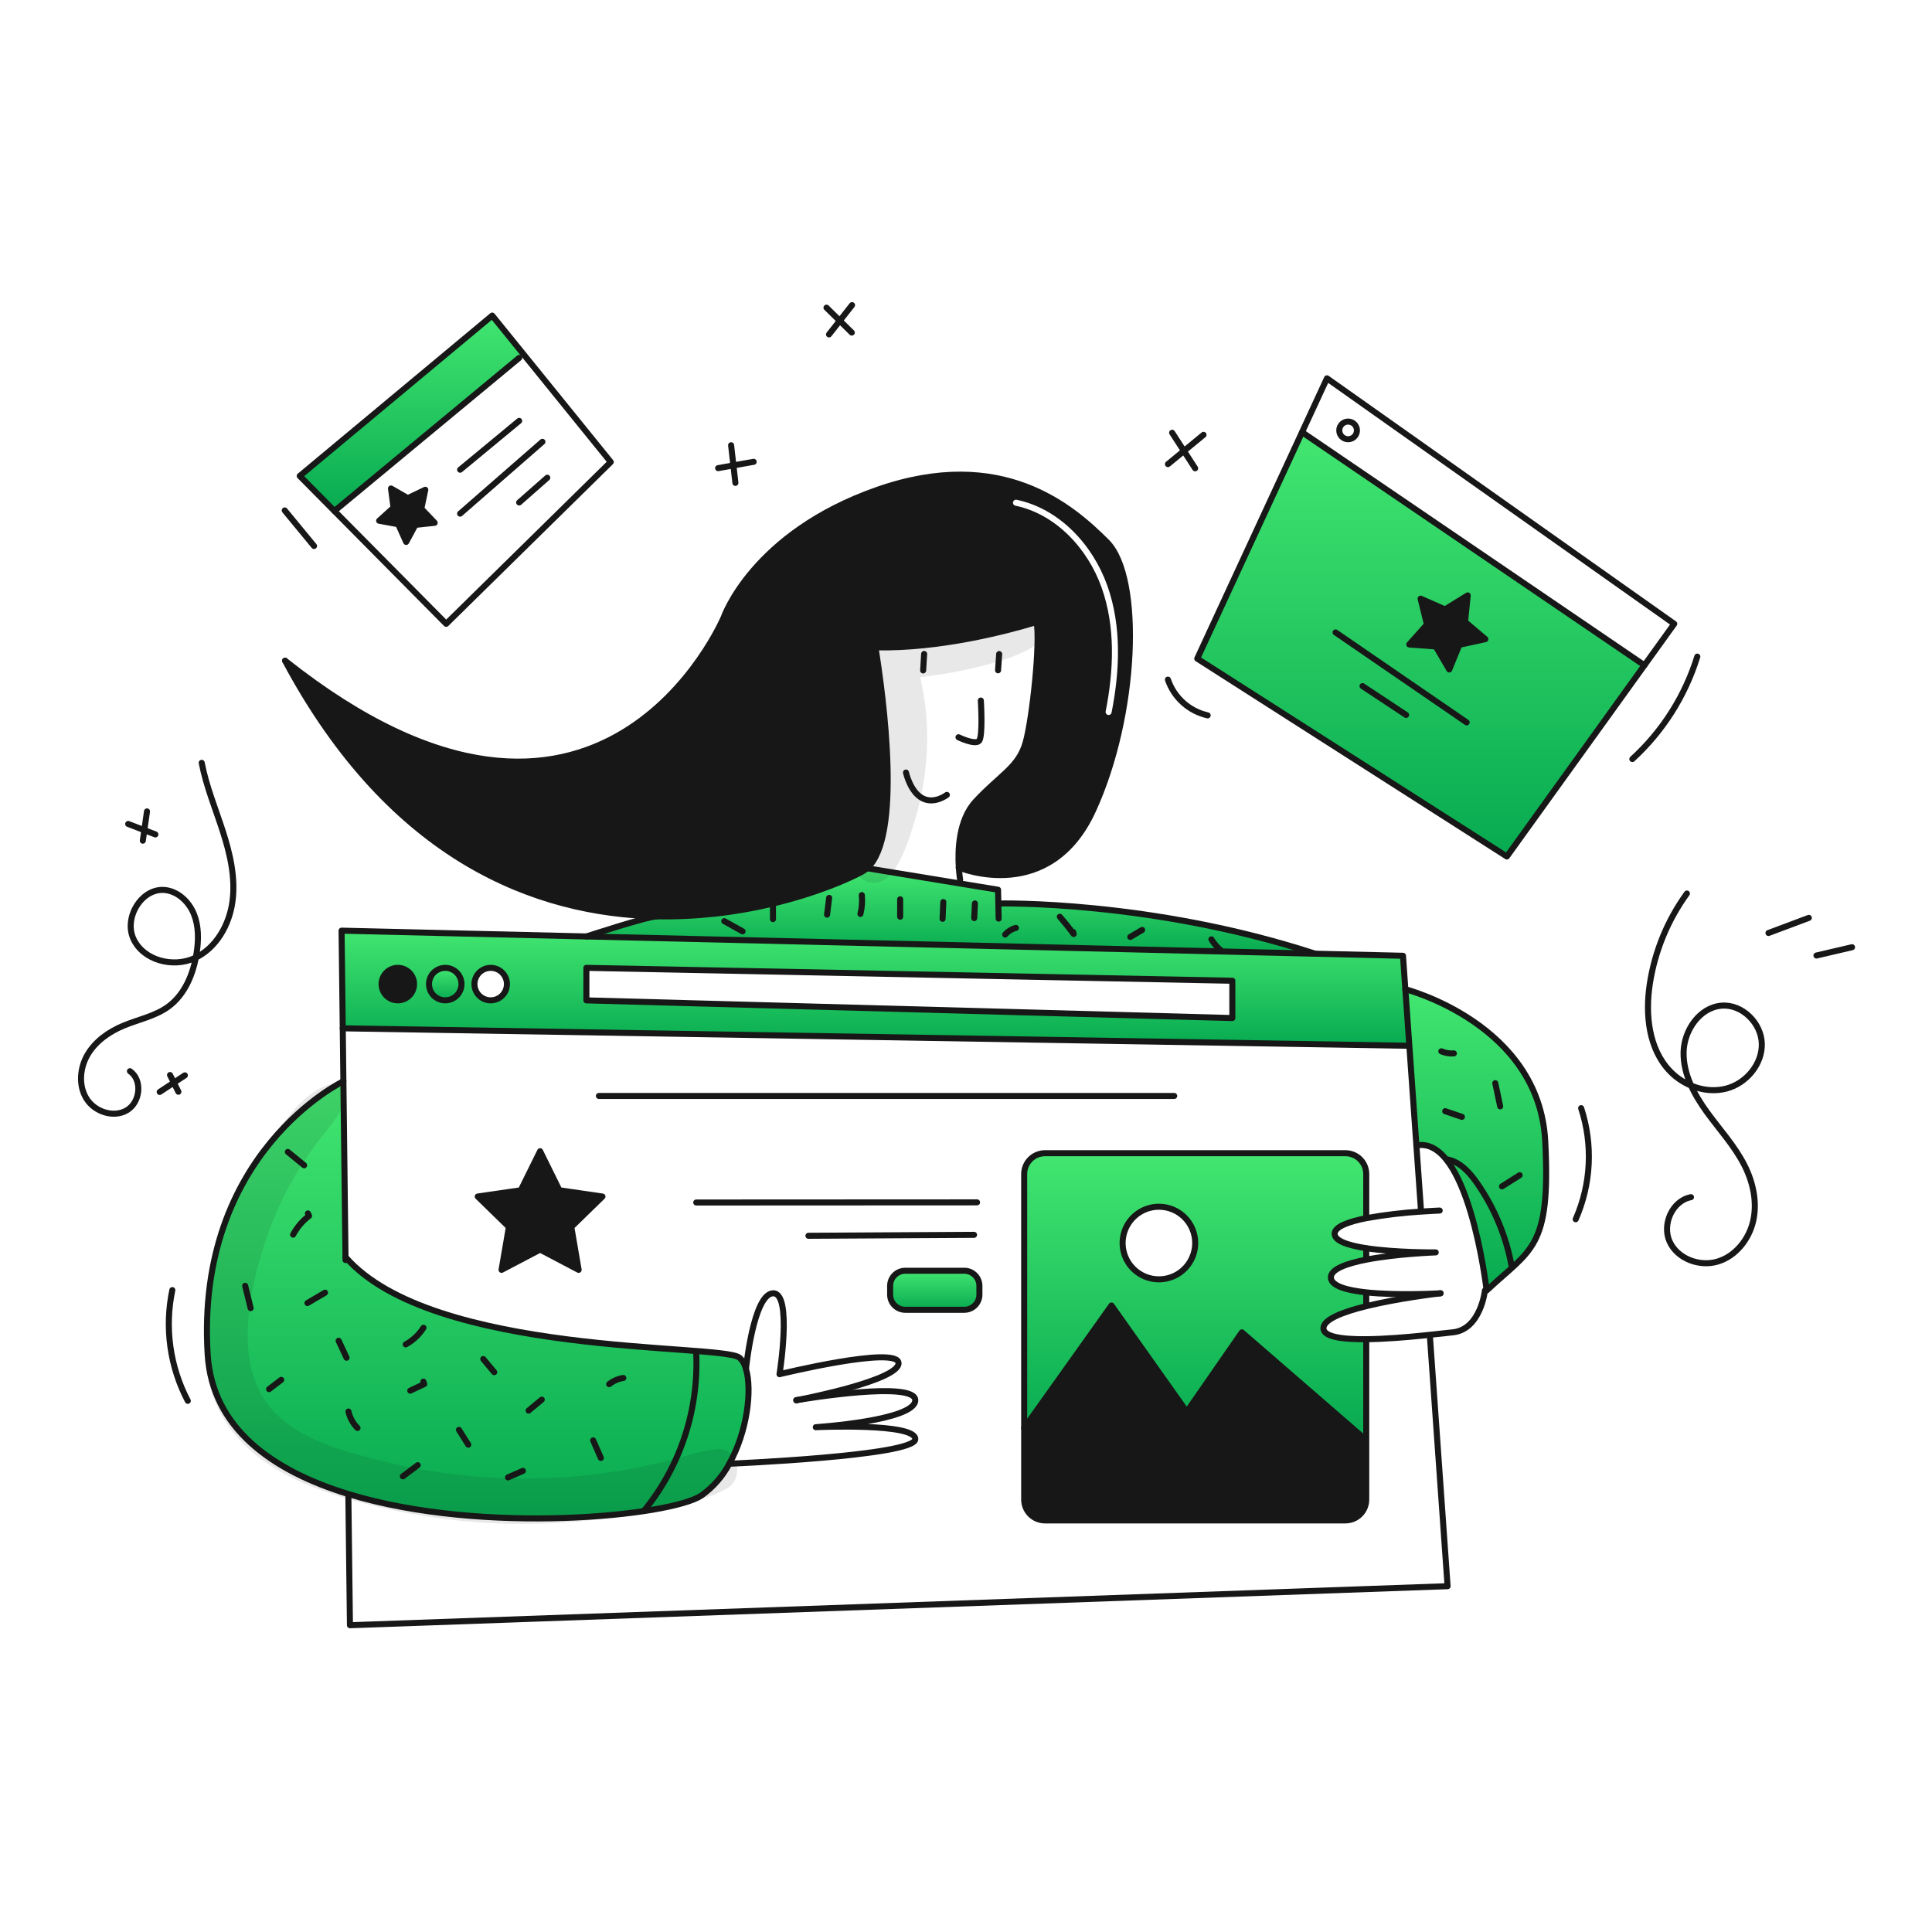 <svg width="960" height="960" viewBox="0 0 960 960" fill="none" xmlns="http://www.w3.org/2000/svg">
<g clip-path="url(#clip0_435_1376)">
<path fill-rule="evenodd" clip-rule="evenodd" d="M495.696 387.713C492.409 390.667 488.709 393.994 484.706 398.34C476.272 407.501 475.889 422.701 476.425 431.092H476.435C477.341 431.475 521.549 449.481 543.041 402.835C564.748 355.71 567.516 286.864 549.962 269.31C532.408 251.756 497.759 221.723 435.847 243.44C373.935 265.157 359.611 306.786 359.611 306.786C359.611 306.786 298.277 452.593 141.651 328.307C194.603 427.571 267.08 454.07 326.351 455.307C345.786 455.644 365.185 453.509 384.081 448.955C405.985 443.722 422.047 436.613 428.576 432.991C429.366 432.546 430.106 432.02 430.785 431.42C448.281 416.074 439.052 346.926 435.007 321.674C467.318 322.338 500.817 313.404 515.053 309.074C517.037 318.932 513.011 356.78 509.663 368.886C507.341 377.242 502.373 381.709 495.696 387.713ZM505.146 248.33C504.335 248.16 503.54 248.68 503.371 249.491C503.201 250.302 503.721 251.097 504.532 251.266C524.52 255.443 540.397 272.399 547.356 291.884C554.315 311.368 553.448 332.955 549.397 353.498C549.237 354.31 549.766 355.099 550.579 355.26C551.391 355.42 552.18 354.891 552.341 354.078C556.442 333.275 557.397 311.078 550.181 290.875C542.967 270.674 526.407 252.773 505.146 248.33Z" fill="#171717"/>
<path d="M698.309 491.551C698.309 491.551 764.816 508.644 767.82 567.091C770.569 620.599 760.889 620.452 738.71 641.246C738.709 641.229 738.705 641.213 738.7 641.197C738.435 638.929 729.5 564.244 703.8 569.162L700.282 519.5L698.309 491.551Z" fill="url(#paint0_linear_435_1376)"/>
<path d="M646.979 214.752L817.106 330.565L748.753 425.584L594.9 327.266L646.979 214.752ZM725.14 320.4L738.08 317.583L727.98 309.021L729.295 295.836L718.024 302.806L705.9 297.478L709.052 310.35L700.235 320.236L713.44 321.218L720.126 332.656L725.14 320.4Z" fill="url(#paint1_linear_435_1376)"/>
<path d="M738.08 317.587L725.14 320.404L720.123 332.657L713.437 321.219L700.232 320.237L709.049 310.351L705.897 297.479L718.022 302.81L729.293 295.84L727.978 309.025L738.08 317.587Z" fill="#171717"/>
<path d="M189.601 489C189.601 490.598 190.076 492.159 190.964 493.487C191.852 494.814 193.114 495.849 194.59 496.459C196.066 497.07 197.69 497.229 199.257 496.916C200.823 496.604 202.262 495.834 203.391 494.703C204.519 493.573 205.288 492.134 205.598 490.567C205.909 489 205.748 487.376 205.136 485.901C204.523 484.425 203.487 483.165 202.159 482.278C200.83 481.392 199.268 480.919 197.671 480.92C196.61 480.921 195.56 481.13 194.58 481.536C193.601 481.942 192.711 482.538 191.961 483.288C191.212 484.039 190.618 484.929 190.212 485.909C189.807 486.889 189.599 487.94 189.601 489V489ZM221.235 497.081C222.833 497.083 224.396 496.61 225.726 495.723C227.056 494.836 228.093 493.574 228.705 492.098C229.318 490.621 229.479 488.996 229.168 487.428C228.857 485.86 228.088 484.42 226.958 483.289C225.828 482.158 224.388 481.388 222.821 481.075C221.253 480.763 219.628 480.922 218.151 481.534C216.674 482.145 215.411 483.181 214.523 484.51C213.635 485.839 213.161 487.402 213.161 489C213.16 490.061 213.368 491.111 213.773 492.091C214.179 493.071 214.773 493.962 215.523 494.712C216.272 495.462 217.162 496.057 218.141 496.463C219.121 496.87 220.171 497.079 221.232 497.079L221.235 497.081ZM243.816 497.081C245.414 497.084 246.978 496.611 248.308 495.725C249.638 494.838 250.676 493.577 251.289 492.1C251.903 490.624 252.064 488.999 251.754 487.431C251.443 485.862 250.674 484.421 249.545 483.29C248.415 482.159 246.975 481.388 245.407 481.075C243.839 480.763 242.214 480.922 240.737 481.533C239.259 482.145 237.997 483.181 237.108 484.51C236.22 485.839 235.746 487.402 235.746 489C235.744 491.141 236.593 493.195 238.106 494.71C239.619 496.225 241.672 497.078 243.813 497.079L243.816 497.081ZM291.374 497.081L612.345 505.868V487.329L291.371 480.918L291.374 497.081ZM697.134 474.921L698.312 491.553L700.285 519.505L698.694 519.613L170.318 510.963L169.729 462.443L291.374 465.319L653.462 473.89L697.134 474.921Z" fill="url(#paint2_linear_435_1376)"/>
<path d="M589.7 701.54L617.082 662.032L677.031 714.009H678.877V745.132C678.877 747.877 677.787 750.508 675.846 752.449C673.905 754.39 671.274 755.48 668.529 755.48H519.256C516.512 755.48 513.88 754.39 511.939 752.449C509.999 750.508 508.908 747.877 508.908 745.132V709.62L552.284 648.701L589.7 701.54Z" fill="#171717"/>
<path d="M657.622 659.724C657.229 664.27 666.851 665.556 678.878 665.448V714.008H677.032L617.083 662.031L589.7 701.539L552.284 648.701L508.908 709.621V583.37C508.908 580.625 509.999 577.993 511.939 576.053C513.88 574.112 516.512 573.022 519.256 573.021H668.53C671.275 573.022 673.906 574.112 675.847 576.053C677.788 577.993 678.878 580.625 678.878 583.37V604.8L678.966 605.281C670.13 607.019 663.166 609.512 663.166 613.057C663.166 616.67 670.137 618.869 678.885 620.214L678.875 620.294V625.419L678.944 625.899C669.037 627.823 660.944 630.7 661.32 635C661.664 639.065 669.4 641.156 678.944 642.177L678.875 642.876V648.701L678.953 649.005C667.626 651.8 658 655.414 657.622 659.724ZM593.893 617.654C593.895 614.087 592.839 610.599 590.858 607.632C588.878 604.664 586.062 602.351 582.766 600.984C579.471 599.618 575.844 599.259 572.345 599.954C568.845 600.649 565.631 602.366 563.107 604.888C560.584 607.41 558.865 610.623 558.168 614.122C557.472 617.621 557.828 621.248 559.193 624.544C560.558 627.84 562.87 630.658 565.836 632.64C568.802 634.622 572.29 635.68 575.857 635.68C578.225 635.681 580.57 635.216 582.758 634.31C584.946 633.405 586.934 632.077 588.609 630.403C590.284 628.729 591.612 626.742 592.519 624.554C593.426 622.367 593.893 620.022 593.893 617.654V617.654Z" fill="url(#paint3_linear_435_1376)"/>
<path d="M495.929 442.108L496.066 448.952L496.479 448.942C496.479 448.942 571.665 447.204 653.459 473.88V473.889L291.37 465.318C291.37 465.318 321.728 455.353 326.352 455.353V455.301C345.787 455.638 365.186 453.503 384.082 448.949C405.982 443.716 422.048 436.607 428.582 432.985C429.371 432.54 430.112 432.013 430.791 431.414L476.791 438.964L495.929 442.108Z" fill="url(#paint4_linear_435_1376)"/>
<path d="M479.131 631.428H449.833C445.674 631.428 442.303 634.799 442.303 638.958V643.298C442.303 647.456 445.674 650.828 449.833 650.828H479.131C483.289 650.828 486.661 647.456 486.661 643.298V638.958C486.661 634.799 483.289 631.428 479.131 631.428Z" fill="url(#paint5_linear_435_1376)"/>
<path d="M299.362 594.552L283.87 609.652L287.522 630.986L268.377 620.913L249.222 630.986L252.874 609.652L237.381 594.552L258.794 591.44L268.377 572.039L277.949 591.44L299.362 594.552Z" fill="#171717"/>
<path d="M148.932 236.507L244.579 156.814L260.16 176.058L257.971 177.835L166.172 253.915L148.932 236.507Z" fill="url(#paint6_linear_435_1376)"/>
<path d="M229.311 489C229.31 490.597 228.836 492.158 227.948 493.485C227.061 494.813 225.799 495.847 224.324 496.458C222.848 497.069 221.225 497.228 219.659 496.917C218.092 496.605 216.654 495.836 215.525 494.707C214.395 493.577 213.626 492.139 213.315 490.572C213.003 489.006 213.162 487.383 213.773 485.907C214.384 484.432 215.418 483.17 216.746 482.283C218.073 481.395 219.634 480.921 221.231 480.92C222.292 480.919 223.344 481.128 224.324 481.533C225.305 481.939 226.196 482.534 226.946 483.285C227.697 484.035 228.292 484.926 228.698 485.907C229.104 486.888 229.312 487.939 229.311 489V489Z" fill="url(#paint7_linear_435_1376)"/>
<path d="M209.341 252.796L215.988 259.777L206.405 260.808L201.82 269.281L197.873 260.484L188.399 258.746L195.547 252.276L194.28 242.723L202.635 247.524L211.324 243.361L209.341 252.796Z" fill="#171717"/>
<path d="M205.748 489C205.747 490.597 205.273 492.158 204.385 493.485C203.497 494.813 202.236 495.847 200.761 496.458C199.285 497.069 197.662 497.228 196.096 496.917C194.529 496.605 193.091 495.836 191.961 494.707C190.832 493.578 190.063 492.139 189.751 490.573C189.439 489.007 189.599 487.383 190.209 485.908C190.82 484.432 191.854 483.171 193.182 482.283C194.509 481.395 196.07 480.921 197.667 480.92C198.728 480.919 199.779 481.128 200.76 481.533C201.741 481.939 202.632 482.534 203.382 483.285C204.133 484.035 204.728 484.926 205.134 485.907C205.54 486.888 205.748 487.939 205.748 489V489Z" fill="#171717"/>
<path d="M171.679 624.616C214.613 674.089 357.534 667.579 367.244 674.511C368.736 675.581 369.885 677.564 370.671 680.211C373.771 690.638 371.319 711.393 362.384 727.318C359.054 733.588 354.312 738.997 348.531 743.118C333.5 753.29 240.287 762.901 173.181 742.411C135.117 730.787 105.456 709.491 103.198 673.125C96.954 572.625 170.628 537.283 170.628 537.283L171.679 624.616Z" fill="url(#paint8_linear_435_1376)"/>
<path d="M706.035 600.767L703.797 569.162L700.282 519.503L698.309 491.551L697.131 474.919L653.46 473.888L291.371 465.317L169.726 462.441L170.315 510.961L170.629 537.283L171.68 624.615L171.7 626.117" stroke="#171717" stroke-width="3" stroke-linecap="round" stroke-linejoin="round"/>
<path d="M173.093 742.716L173.888 807.573L719.299 788.163L710.531 664.25" stroke="#171717" stroke-width="3" stroke-linecap="round" stroke-linejoin="round"/>
<path d="M166.172 253.915L221.703 309.976L303.487 229.576L260.16 176.058L244.579 156.814L148.932 236.507L166.172 253.915Z" stroke="#171717" stroke-width="3" stroke-linecap="round" stroke-linejoin="round"/>
<path d="M646.979 214.752L594.904 327.266L748.753 425.584L817.106 330.565L831.921 309.977L659.36 187.998L646.979 214.752Z" stroke="#171717" stroke-width="3" stroke-linecap="round" stroke-linejoin="round"/>
<path d="M476.43 431.093C475.89 422.698 476.273 407.5 484.707 398.34C496.842 385.164 506.199 381.355 509.664 368.886C513.012 356.78 517.038 318.932 515.054 309.074C514.995 308.774 514.927 308.485 514.854 308.24" stroke="#171717" stroke-width="3" stroke-linecap="round" stroke-linejoin="round"/>
<path d="M477.088 437.14C477.088 437.14 476.676 434.764 476.44 431.092" stroke="#171717" stroke-width="3" stroke-linecap="round" stroke-linejoin="round"/>
<path d="M522.133 306.787C522.133 306.787 519.561 307.7 515.054 309.074C500.818 313.404 467.319 322.338 435.008 321.674C432.858 321.635 430.708 321.546 428.577 321.409" stroke="#171717" stroke-width="3" stroke-linecap="round" stroke-linejoin="round"/>
<path d="M141.656 328.307C194.604 427.567 267.081 454.066 326.356 455.307C345.791 455.644 365.19 453.509 384.086 448.955C405.986 443.722 422.052 436.613 428.586 432.991C429.375 432.546 430.116 432.02 430.795 431.42C448.295 416.074 439.062 346.926 435.017 321.674C434.094 315.891 433.436 312.406 433.436 312.406" stroke="#171717" stroke-width="3" stroke-linecap="round" stroke-linejoin="round"/>
<path d="M476.43 431.092H476.44C477.34 431.475 521.554 449.481 543.046 402.835C564.753 355.709 567.532 286.875 549.967 269.31C532.402 251.745 497.767 221.722 435.852 243.44C373.937 265.158 359.616 306.786 359.616 306.786C359.616 306.786 298.282 452.593 141.656 328.307" stroke="#171717" stroke-width="3" stroke-linecap="round" stroke-linejoin="round"/>
<path d="M170.628 537.283C170.628 537.283 96.954 572.628 103.198 673.125C105.456 709.491 135.117 730.787 173.181 742.411C240.287 762.901 333.5 753.29 348.531 743.118C354.312 738.997 359.054 733.588 362.384 727.318C371.319 711.393 373.773 690.638 370.671 680.211C369.885 677.56 368.736 675.577 367.244 674.511C357.534 667.579 214.613 674.089 171.679 624.616" stroke="#171717" stroke-width="3" stroke-linecap="round" stroke-linejoin="round"/>
<path d="M698.309 491.551C698.309 491.551 764.816 508.644 767.82 567.091C770.569 620.599 760.889 620.452 738.71 641.246C738.709 641.229 738.705 641.213 738.7 641.197C738.435 638.929 729.5 564.244 703.8 569.162" stroke="#171717" stroke-width="3" stroke-linecap="round" stroke-linejoin="round"/>
<path d="M430.786 431.416L476.784 438.966L495.929 442.107L496.066 448.951L496.223 456.461" stroke="#171717" stroke-width="3" stroke-linecap="round" stroke-linejoin="round"/>
<path d="M384.082 448.941V448.951V456.707" stroke="#171717" stroke-width="3" stroke-linecap="round" stroke-linejoin="round"/>
<path d="M291.37 465.317C291.37 465.317 321.728 455.352 326.352 455.352" stroke="#171717" stroke-width="3" stroke-linecap="round" stroke-linejoin="round"/>
<path d="M496.479 448.941C496.479 448.941 571.665 447.203 653.459 473.879" stroke="#171717" stroke-width="3" stroke-linecap="round" stroke-linejoin="round"/>
<path d="M395.981 695.708C400.694 694.922 454.791 686.037 454.791 695.767C454.791 705.928 405.358 709.159 405.358 709.159C405.358 709.159 455.253 706.851 454.791 715.167C454.329 723.483 362.384 727.322 362.384 727.322" stroke="#171717" stroke-width="3" stroke-linecap="round" stroke-linejoin="round"/>
<path d="M395.657 695.766C395.671 695.765 395.684 695.761 395.697 695.756C395.734 695.752 395.77 695.745 395.805 695.736" stroke="#171717" stroke-width="3" stroke-linecap="round" stroke-linejoin="round"/>
<path d="M395.805 695.736C395.77 695.745 395.734 695.752 395.697 695.756" stroke="#171717" stroke-width="3" stroke-linecap="round" stroke-linejoin="round"/>
<path d="M395.805 695.736C395.864 695.735 395.924 695.725 395.981 695.707" stroke="#171717" stroke-width="3" stroke-linecap="round" stroke-linejoin="round"/>
<path d="M370.671 680.214C370.671 680.214 374.352 643.092 384.082 642.631C393.812 642.17 387.342 682.831 387.342 682.831C387.342 682.831 446.014 668.506 446.476 677.283C446.917 685.648 400.331 694.868 395.981 695.712" stroke="#171717" stroke-width="3" stroke-linecap="round" stroke-linejoin="round"/>
<path d="M715.843 642.622C715.813 642.623 715.783 642.626 715.754 642.632C714.282 642.71 694.282 643.832 678.947 642.18C669.403 641.159 661.667 639.068 661.323 635.003C660.95 630.703 669.04 627.826 678.947 625.903C694.066 622.977 713.408 622.303 713.408 622.303C713.408 622.303 693.624 622.489 678.888 620.221C670.14 618.876 663.169 616.677 663.169 613.064C663.169 609.519 670.13 607.026 678.969 605.288C687.951 603.677 697.018 602.588 706.126 602.028C711.626 601.655 715.374 601.518 715.374 601.518" stroke="#171717" stroke-width="3" stroke-linecap="round" stroke-linejoin="round"/>
<path d="M737.845 641.246C737.845 641.246 735.763 660.646 721.845 662.031C719.116 662.306 713.981 662.915 707.745 663.553C699.045 664.446 688.236 665.369 678.88 665.448C666.853 665.556 657.231 664.27 657.624 659.724C657.997 655.414 667.624 651.801 678.958 649.003C694.922 645.075 714.258 642.803 715.758 642.631" stroke="#171717" stroke-width="3" stroke-linecap="round" stroke-linejoin="round"/>
<path d="M170.314 510.961L698.691 519.611" stroke="#171717" stroke-width="3" stroke-linecap="round" stroke-linejoin="round"/>
<path d="M291.37 480.918V497.079L612.341 505.866V487.329L291.37 480.918Z" stroke="#171717" stroke-width="3" stroke-linecap="round" stroke-linejoin="round"/>
<path d="M205.748 489C205.747 490.597 205.273 492.158 204.385 493.485C203.497 494.813 202.236 495.847 200.761 496.458C199.285 497.069 197.662 497.228 196.096 496.917C194.529 496.605 193.091 495.836 191.961 494.707C190.832 493.578 190.063 492.139 189.751 490.573C189.439 489.007 189.599 487.383 190.209 485.908C190.82 484.432 191.854 483.171 193.182 482.283C194.509 481.395 196.07 480.921 197.667 480.92C198.728 480.919 199.779 481.128 200.76 481.533C201.741 481.939 202.632 482.534 203.382 483.285C204.133 484.035 204.728 484.926 205.134 485.907C205.54 486.888 205.748 487.939 205.748 489V489Z" stroke="#171717" stroke-width="3" stroke-linecap="round" stroke-linejoin="round"/>
<path d="M229.311 489C229.31 490.597 228.836 492.158 227.948 493.485C227.061 494.813 225.799 495.847 224.324 496.458C222.848 497.069 221.225 497.228 219.659 496.917C218.092 496.605 216.654 495.836 215.525 494.707C214.395 493.577 213.626 492.139 213.315 490.572C213.003 489.006 213.162 487.383 213.773 485.907C214.384 484.432 215.418 483.17 216.746 482.283C218.073 481.395 219.634 480.921 221.231 480.92C222.292 480.919 223.344 481.128 224.324 481.533C225.305 481.939 226.196 482.534 226.946 483.285C227.697 484.035 228.292 484.926 228.698 485.907C229.104 486.888 229.312 487.939 229.311 489V489Z" stroke="#171717" stroke-width="3" stroke-linecap="round" stroke-linejoin="round"/>
<path d="M251.892 489C251.891 490.597 251.417 492.157 250.529 493.484C249.642 494.811 248.38 495.846 246.905 496.456C245.43 497.067 243.807 497.226 242.241 496.914C240.675 496.603 239.236 495.834 238.107 494.705C236.978 493.576 236.209 492.137 235.898 490.572C235.586 489.006 235.745 487.382 236.356 485.907C236.966 484.432 238.001 483.171 239.328 482.283C240.655 481.395 242.216 480.921 243.812 480.92C244.874 480.919 245.925 481.128 246.905 481.533C247.886 481.939 248.777 482.534 249.527 483.285C250.278 484.035 250.873 484.926 251.279 485.907C251.685 486.888 251.893 487.939 251.892 489V489Z" stroke="#171717" stroke-width="3" stroke-linecap="round" stroke-linejoin="round"/>
<path d="M297.595 544.568H583.466" stroke="#171717" stroke-width="3" stroke-linecap="round" stroke-linejoin="round"/>
<path d="M345.959 597.518L485.492 597.449" stroke="#171717" stroke-width="3" stroke-linecap="round" stroke-linejoin="round"/>
<path d="M401.705 614.051L484 613.58" stroke="#171717" stroke-width="3" stroke-linecap="round" stroke-linejoin="round"/>
<path d="M268.377 572.039L277.949 591.44L299.362 594.552L283.87 609.652L287.522 630.986L268.377 620.913L249.222 630.986L252.874 609.652L237.381 594.552L258.794 591.44L268.377 572.039Z" stroke="#171717" stroke-width="3" stroke-linecap="round" stroke-linejoin="round"/>
<path d="M479.131 631.428H449.833C445.674 631.428 442.303 634.799 442.303 638.958V643.298C442.303 647.456 445.674 650.828 449.833 650.828H479.131C483.289 650.828 486.661 647.456 486.661 643.298V638.958C486.661 634.799 483.289 631.428 479.131 631.428Z" stroke="#171717" stroke-width="3" stroke-linecap="round" stroke-linejoin="round"/>
<path d="M678.878 666.194V745.131C678.878 747.876 677.788 750.508 675.847 752.448C673.906 754.389 671.275 755.479 668.53 755.479H519.256C516.512 755.479 513.88 754.389 511.939 752.448C509.999 750.508 508.908 747.876 508.908 745.131V583.37C508.908 580.625 509.999 577.993 511.939 576.053C513.88 574.112 516.512 573.022 519.256 573.021H668.53C671.275 573.022 673.906 574.112 675.847 576.053C677.788 577.993 678.878 580.625 678.878 583.37V604.8" stroke="#171717" stroke-width="3" stroke-linecap="round" stroke-linejoin="round"/>
<path d="M678.878 620.295V625.42" stroke="#171717" stroke-width="3" stroke-linecap="round" stroke-linejoin="round"/>
<path d="M646.979 214.752L817.107 330.565" stroke="#171717" stroke-width="3" stroke-linecap="round" stroke-linejoin="round"/>
<path d="M663.63 314.248L728.773 358.95" stroke="#171717" stroke-width="3" stroke-linecap="round" stroke-linejoin="round"/>
<path d="M677.032 340.924L698.691 355.248" stroke="#171717" stroke-width="3" stroke-linecap="round" stroke-linejoin="round"/>
<path d="M166.171 253.916L257.97 177.836" stroke="#171717" stroke-width="3" stroke-linecap="round" stroke-linejoin="round"/>
<path d="M228.633 233.397L257.97 209.137" stroke="#171717" stroke-width="3" stroke-linecap="round" stroke-linejoin="round"/>
<path d="M228.633 255.221L269.525 219.533" stroke="#171717" stroke-width="3" stroke-linecap="round" stroke-linejoin="round"/>
<path d="M257.97 249.675L271.95 237.373" stroke="#171717" stroke-width="3" stroke-linecap="round" stroke-linejoin="round"/>
<path d="M496.48 324.988L495.93 333.069" stroke="#171717" stroke-width="3" stroke-linecap="round" stroke-linejoin="round"/>
<path d="M459.2 324.939L458.709 333.127" stroke="#171717" stroke-width="3" stroke-linecap="round" stroke-linejoin="round"/>
<path d="M487.368 348.09C487.368 348.09 488.526 366.106 486.445 368.19C484.364 370.274 476.273 366.344 476.273 366.344" stroke="#171717" stroke-width="3" stroke-linecap="round" stroke-linejoin="round"/>
<path d="M450.177 383.877C450.177 383.877 452.249 393.371 458.257 396.601C464.265 399.831 470.49 394.981 470.49 394.981" stroke="#171717" stroke-width="3" stroke-linecap="round" stroke-linejoin="round"/>
<path d="M729.293 295.84L727.978 309.025L738.08 317.587L725.14 320.404L720.123 332.657L713.437 321.219L700.232 320.237L709.049 310.351L705.897 297.479L718.022 302.81L729.293 295.84Z" stroke="#171717" stroke-width="3" stroke-linecap="round" stroke-linejoin="round"/>
<path d="M211.324 243.361L209.341 252.796L215.988 259.777L206.405 260.808L201.82 269.281L197.873 260.484L188.399 258.746L195.547 252.276L194.28 242.723L202.635 247.524L211.324 243.361Z" stroke="#171717" stroke-width="3" stroke-linecap="round" stroke-linejoin="round"/>
<path d="M669.866 218.257C672.29 218.257 674.255 216.291 674.255 213.868C674.255 211.444 672.29 209.479 669.866 209.479C667.442 209.479 665.477 211.444 665.477 213.868C665.477 216.291 667.442 218.257 669.866 218.257Z" stroke="#171717" stroke-width="3" stroke-linecap="round" stroke-linejoin="round"/>
<path d="M678.878 642.877V648.699" stroke="#171717" stroke-width="3" stroke-linecap="round" stroke-linejoin="round"/>
<path d="M508.908 709.62L552.284 648.699L589.701 701.54L617.083 662.032L677.032 714.009" stroke="#171717" stroke-width="3" stroke-linecap="round" stroke-linejoin="round"/>
<path d="M593.893 617.655C593.893 621.222 592.836 624.709 590.854 627.675C588.872 630.641 586.055 632.953 582.759 634.318C579.464 635.683 575.837 636.041 572.339 635.345C568.84 634.649 565.626 632.931 563.104 630.409C560.582 627.886 558.864 624.672 558.168 621.174C557.472 617.675 557.829 614.049 559.194 610.753C560.559 607.457 562.871 604.641 565.837 602.659C568.803 600.677 572.29 599.619 575.857 599.619C578.226 599.618 580.572 600.084 582.761 600.99C584.949 601.896 586.938 603.224 588.613 604.899C590.288 606.574 591.617 608.563 592.523 610.752C593.429 612.941 593.894 615.286 593.893 617.655V617.655Z" stroke="#171717" stroke-width="3" stroke-linecap="round" stroke-linejoin="round"/>
<path d="M100.226 379.045C102.465 390.658 107.026 401.671 110.664 412.923C114.302 424.175 117.064 436.041 115.534 447.768C114.004 459.495 107.469 471.126 96.734 476.081C85.999 481.036 71.209 477.234 66.29 466.481C61.371 455.728 70.752 440.66 82.464 442.309C88.821 443.209 94.022 448.336 96.394 454.302C98.766 460.268 98.694 466.941 97.74 473.29C96.191 483.6 92 494.1 83.564 500.232C77.028 504.983 68.782 506.553 61.326 509.668C54.209 512.642 47.538 517.289 43.599 523.921C39.66 530.553 38.904 539.368 42.984 545.915C47.064 552.462 56.432 555.601 63.072 551.675C69.712 547.749 70.904 536.662 64.564 532.268" stroke="#171717" stroke-width="3" stroke-linecap="round" stroke-linejoin="round"/>
<path d="M838.219 443.98C828.574 457.302 822.248 472.733 819.765 488.991C817.465 504.165 819.186 521.191 829.805 532.268C836.898 539.668 847.911 543.5 857.825 540.899C867.739 538.298 875.738 528.755 875.436 518.51C875.134 508.265 865.615 498.858 855.4 499.71C844.556 500.61 836.808 511.91 836.567 522.787C836.326 533.664 841.806 543.854 848.198 552.66C854.59 561.466 862.098 569.575 866.957 579.312C871.151 587.722 873.217 597.466 871.157 606.635C869.097 615.804 862.457 624.186 853.457 626.876C844.457 629.566 833.494 625.488 829.623 616.925C825.752 608.362 831.007 596.568 840.249 594.867" stroke="#171717" stroke-width="3" stroke-linecap="round" stroke-linejoin="round"/>
<path d="M782.947 605.847C790.618 588.402 791.585 568.742 785.663 550.629" stroke="#171717" stroke-width="3" stroke-linecap="round" stroke-linejoin="round"/>
<path d="M878.747 463.601L898.797 456.082" stroke="#171717" stroke-width="3" stroke-linecap="round" stroke-linejoin="round"/>
<path d="M811.101 377.168C826.193 363.371 837.336 345.802 843.382 326.268" stroke="#171717" stroke-width="3" stroke-linecap="round" stroke-linejoin="round"/>
<path d="M902.583 474.793L920.262 470.666" stroke="#171717" stroke-width="3" stroke-linecap="round" stroke-linejoin="round"/>
<path d="M593.863 232.699L582.428 215.027" stroke="#171717" stroke-width="3" stroke-linecap="round" stroke-linejoin="round"/>
<path d="M580.35 230.618L598.023 216.064" stroke="#171717" stroke-width="3" stroke-linecap="round" stroke-linejoin="round"/>
<path d="M600.08 355.461C595.545 354.435 591.348 352.264 587.89 349.155C584.432 346.046 581.829 342.103 580.328 337.701" stroke="#171717" stroke-width="3" stroke-linecap="round" stroke-linejoin="round"/>
<path d="M374.5 229.469L356.832 232.617" stroke="#171717" stroke-width="3" stroke-linecap="round" stroke-linejoin="round"/>
<path d="M365.417 239.946L363.282 221.24" stroke="#171717" stroke-width="3" stroke-linecap="round" stroke-linejoin="round"/>
<path d="M411.941 166.167L423.376 151.613" stroke="#171717" stroke-width="3" stroke-linecap="round" stroke-linejoin="round"/>
<path d="M423.249 165.257L410.677 152.881" stroke="#171717" stroke-width="3" stroke-linecap="round" stroke-linejoin="round"/>
<path d="M156.04 271.301L141.477 253.637" stroke="#171717" stroke-width="3" stroke-linecap="round" stroke-linejoin="round"/>
<path d="M70.967 417.74L73.046 403.186" stroke="#171717" stroke-width="3" stroke-linecap="round" stroke-linejoin="round"/>
<path d="M77.205 414.62L63.69 409.42" stroke="#171717" stroke-width="3" stroke-linecap="round" stroke-linejoin="round"/>
<path d="M88.64 542.487L84.482 534.17" stroke="#171717" stroke-width="3" stroke-linecap="round" stroke-linejoin="round"/>
<path d="M79.348 542.582L91.865 534.33" stroke="#171717" stroke-width="3" stroke-linecap="round" stroke-linejoin="round"/>
<path d="M93.317 696.065C84.435 679.177 81.714 659.722 85.624 641.045" stroke="#171717" stroke-width="3" stroke-linecap="round" stroke-linejoin="round"/>
<path d="M484.087 456.207L484.425 448.93" stroke="#171717" stroke-width="3" stroke-linecap="round" stroke-linejoin="round"/>
<path d="M468.366 456.547L468.715 448.23" stroke="#171717" stroke-width="3" stroke-linecap="round" stroke-linejoin="round"/>
<path d="M447.286 455.511V446.848" stroke="#171717" stroke-width="3" stroke-linecap="round" stroke-linejoin="round"/>
<path d="M427.535 454.124C428.315 451.07 428.549 447.903 428.228 444.768" stroke="#171717" stroke-width="3" stroke-linecap="round" stroke-linejoin="round"/>
<path d="M410.964 454.478L412 446.16" stroke="#171717" stroke-width="3" stroke-linecap="round" stroke-linejoin="round"/>
<path d="M320.356 750.29C338.246 728.136 347.346 700.168 345.918 671.729" stroke="#171717" stroke-width="3" stroke-linecap="round" stroke-linejoin="round"/>
<path d="M298.553 724.441L294.73 715.719" stroke="#171717" stroke-width="3" stroke-linecap="round" stroke-linejoin="round"/>
<path d="M302.688 687.782C304.729 686.166 307.153 685.107 309.724 684.707" stroke="#171717" stroke-width="3" stroke-linecap="round" stroke-linejoin="round"/>
<path d="M252.427 734.111L259.82 730.877" stroke="#171717" stroke-width="3" stroke-linecap="round" stroke-linejoin="round"/>
<path d="M262.654 700.92L269.203 695.473" stroke="#171717" stroke-width="3" stroke-linecap="round" stroke-linejoin="round"/>
<path d="M245.582 681.831L240.121 675.293" stroke="#171717" stroke-width="3" stroke-linecap="round" stroke-linejoin="round"/>
<path d="M232.687 717.859L228.045 710.48" stroke="#171717" stroke-width="3" stroke-linecap="round" stroke-linejoin="round"/>
<path d="M200.173 733.589L207.561 728.039" stroke="#171717" stroke-width="3" stroke-linecap="round" stroke-linejoin="round"/>
<path d="M203.852 691.007L210.792 687.74L210.382 686.518" stroke="#171717" stroke-width="3" stroke-linecap="round" stroke-linejoin="round"/>
<path d="M210.429 659.754C208.228 663.211 205.189 666.055 201.594 668.022" stroke="#171717" stroke-width="3" stroke-linecap="round" stroke-linejoin="round"/>
<path d="M177.646 709.558C175.407 707.305 173.847 704.467 173.146 701.369" stroke="#171717" stroke-width="3" stroke-linecap="round" stroke-linejoin="round"/>
<path d="M172.2 674.647L168.272 666.223" stroke="#171717" stroke-width="3" stroke-linecap="round" stroke-linejoin="round"/>
<path d="M133.709 690.247L139.729 685.646" stroke="#171717" stroke-width="3" stroke-linecap="round" stroke-linejoin="round"/>
<path d="M152.765 647.478L161.504 642.328" stroke="#171717" stroke-width="3" stroke-linecap="round" stroke-linejoin="round"/>
<path d="M124.545 650L121.818 638.9" stroke="#171717" stroke-width="3" stroke-linecap="round" stroke-linejoin="round"/>
<path d="M145.646 613.492C147.586 609.85 150.289 606.669 153.571 604.166L153.01 602.939" stroke="#171717" stroke-width="3" stroke-linecap="round" stroke-linejoin="round"/>
<path d="M151.125 579.016L143.025 572.393" stroke="#171717" stroke-width="3" stroke-linecap="round" stroke-linejoin="round"/>
<path d="M746.334 589.5L755.112 583.955" stroke="#171717" stroke-width="3" stroke-linecap="round" stroke-linejoin="round"/>
<path d="M745.438 549.755L743 538.232" stroke="#171717" stroke-width="3" stroke-linecap="round" stroke-linejoin="round"/>
<path d="M726.421 554.972L718.121 552.139" stroke="#171717" stroke-width="3" stroke-linecap="round" stroke-linejoin="round"/>
<path d="M751.044 628.753C748.328 614.17 742.558 600.326 734.114 588.131C730.462 582.864 725.865 577.637 719.623 576.184" stroke="#171717" stroke-width="3" stroke-linecap="round" stroke-linejoin="round"/>
<path d="M561.639 465.561L567.531 462.098" stroke="#171717" stroke-width="3" stroke-linecap="round" stroke-linejoin="round"/>
<path d="M533.271 463.122L533.5 464.103C531.317 461.157 529.024 458.299 526.619 455.527" stroke="#171717" stroke-width="3" stroke-linecap="round" stroke-linejoin="round"/>
<path d="M499.463 464.391C500.871 462.771 502.737 461.617 504.815 461.08" stroke="#171717" stroke-width="3" stroke-linecap="round" stroke-linejoin="round"/>
<path d="M368.977 462.783L359.894 457.717" stroke="#171717" stroke-width="3" stroke-linecap="round" stroke-linejoin="round"/>
<path d="M606.413 472.056C604.641 470.541 603.129 468.747 601.936 466.744" stroke="#171717" stroke-width="3" stroke-linecap="round" stroke-linejoin="round"/>
<path d="M722.423 523.428C720.29 523.588 718.15 523.232 716.185 522.389" stroke="#171717" stroke-width="3" stroke-linecap="round" stroke-linejoin="round"/>
<g opacity="0.1">
<path d="M513.4 305.141C507.178 305.779 501.565 308.007 495.56 309.676C489.96 311.232 484.277 312.519 478.579 313.651C467.111 315.83 455.45 316.825 443.779 316.621C437.205 316.57 431.785 323.312 433.779 329.75C438.655 345.546 440.35 362.152 438.766 378.608C437.953 386.615 436.311 394.517 433.866 402.186C431.341 410.302 427.039 417.549 424.251 425.504C422.551 430.358 425.786 436.018 430.303 437.835C435.539 439.941 440.081 437.813 443.357 433.558C448.793 426.499 451.927 416.319 454.539 407.885C457.338 398.616 459.196 389.089 460.084 379.448C461.878 360.805 459.729 341.993 453.777 324.235L443.777 337.364C456.898 336.894 469.942 335.151 482.726 332.158C494.667 329.374 509.069 325.624 518.6 317.704C523.319 313.783 519.611 304.504 513.4 305.141V305.141Z" fill="#171717"/>
</g>
<g opacity="0.1">
<path d="M163.33 538.976C150.29 543.089 140.71 557.905 133.33 568.695C125.509 580.276 118.98 592.679 113.86 605.682C108.707 618.601 105.128 632.093 103.2 645.868C101.139 660.438 100.531 675.533 104.632 689.837C112.932 718.797 138.501 733.769 165.521 742.531C195.06 751.97 225.85 756.915 256.859 757.2C274.56 757.35 292.244 756.048 309.733 753.308C318.427 751.975 327.051 750.265 335.606 748.179C344.355 746.041 353.646 744.071 361.452 739.46C369.737 734.567 366.917 718.917 356.2 720.069C348.522 720.894 341.458 723.342 334.011 725.28C326.967 727.113 319.863 728.689 312.698 730.009C299.363 732.437 285.871 733.904 272.326 734.401C244.196 735.541 216.048 732.617 188.753 725.718C167.153 720.218 140.313 713.07 129.175 691.666C118.303 670.773 123.931 642.602 130.428 621.245C136.454 601.447 145.986 582.891 158.57 566.462C163.299 560.306 168.924 554.437 171.345 546.992C172.861 542.331 167.959 537.517 163.33 538.977V538.976Z" fill="#171717"/>
</g>
</g>
<defs>
<linearGradient id="paint0_linear_435_1376" x1="733.292" y1="491.551" x2="733.292" y2="641.246" gradientUnits="userSpaceOnUse">
<stop stop-color="#42E670"/>
<stop offset="1" stop-color="#07AA50"/>
</linearGradient>
<linearGradient id="paint1_linear_435_1376" x1="706.003" y1="214.752" x2="706.003" y2="425.584" gradientUnits="userSpaceOnUse">
<stop stop-color="#42E670"/>
<stop offset="1" stop-color="#07AA50"/>
</linearGradient>
<linearGradient id="paint2_linear_435_1376" x1="435.007" y1="462.443" x2="435.007" y2="519.613" gradientUnits="userSpaceOnUse">
<stop stop-color="#42E670"/>
<stop offset="1" stop-color="#07AA50"/>
</linearGradient>
<linearGradient id="paint3_linear_435_1376" x1="593.937" y1="573.021" x2="593.937" y2="714.008" gradientUnits="userSpaceOnUse">
<stop stop-color="#42E670"/>
<stop offset="1" stop-color="#07AA50"/>
</linearGradient>
<linearGradient id="paint4_linear_435_1376" x1="472.415" y1="431.414" x2="472.415" y2="473.889" gradientUnits="userSpaceOnUse">
<stop stop-color="#42E670"/>
<stop offset="1" stop-color="#07AA50"/>
</linearGradient>
<linearGradient id="paint5_linear_435_1376" x1="464.482" y1="631.428" x2="464.482" y2="650.828" gradientUnits="userSpaceOnUse">
<stop stop-color="#42E670"/>
<stop offset="1" stop-color="#07AA50"/>
</linearGradient>
<linearGradient id="paint6_linear_435_1376" x1="204.546" y1="156.814" x2="204.546" y2="253.915" gradientUnits="userSpaceOnUse">
<stop stop-color="#42E670"/>
<stop offset="1" stop-color="#07AA50"/>
</linearGradient>
<linearGradient id="paint7_linear_435_1376" x1="221.235" y1="480.92" x2="221.235" y2="497.072" gradientUnits="userSpaceOnUse">
<stop stop-color="#42E670"/>
<stop offset="1" stop-color="#07AA50"/>
</linearGradient>
<linearGradient id="paint8_linear_435_1376" x1="237.386" y1="537.283" x2="237.386" y2="754.495" gradientUnits="userSpaceOnUse">
<stop stop-color="#42E670"/>
<stop offset="1" stop-color="#07AA50"/>
</linearGradient>
<clipPath id="clip0_435_1376">
<rect width="884" height="660" fill="white" transform="translate(38 150)"/>
</clipPath>
</defs>
</svg>
